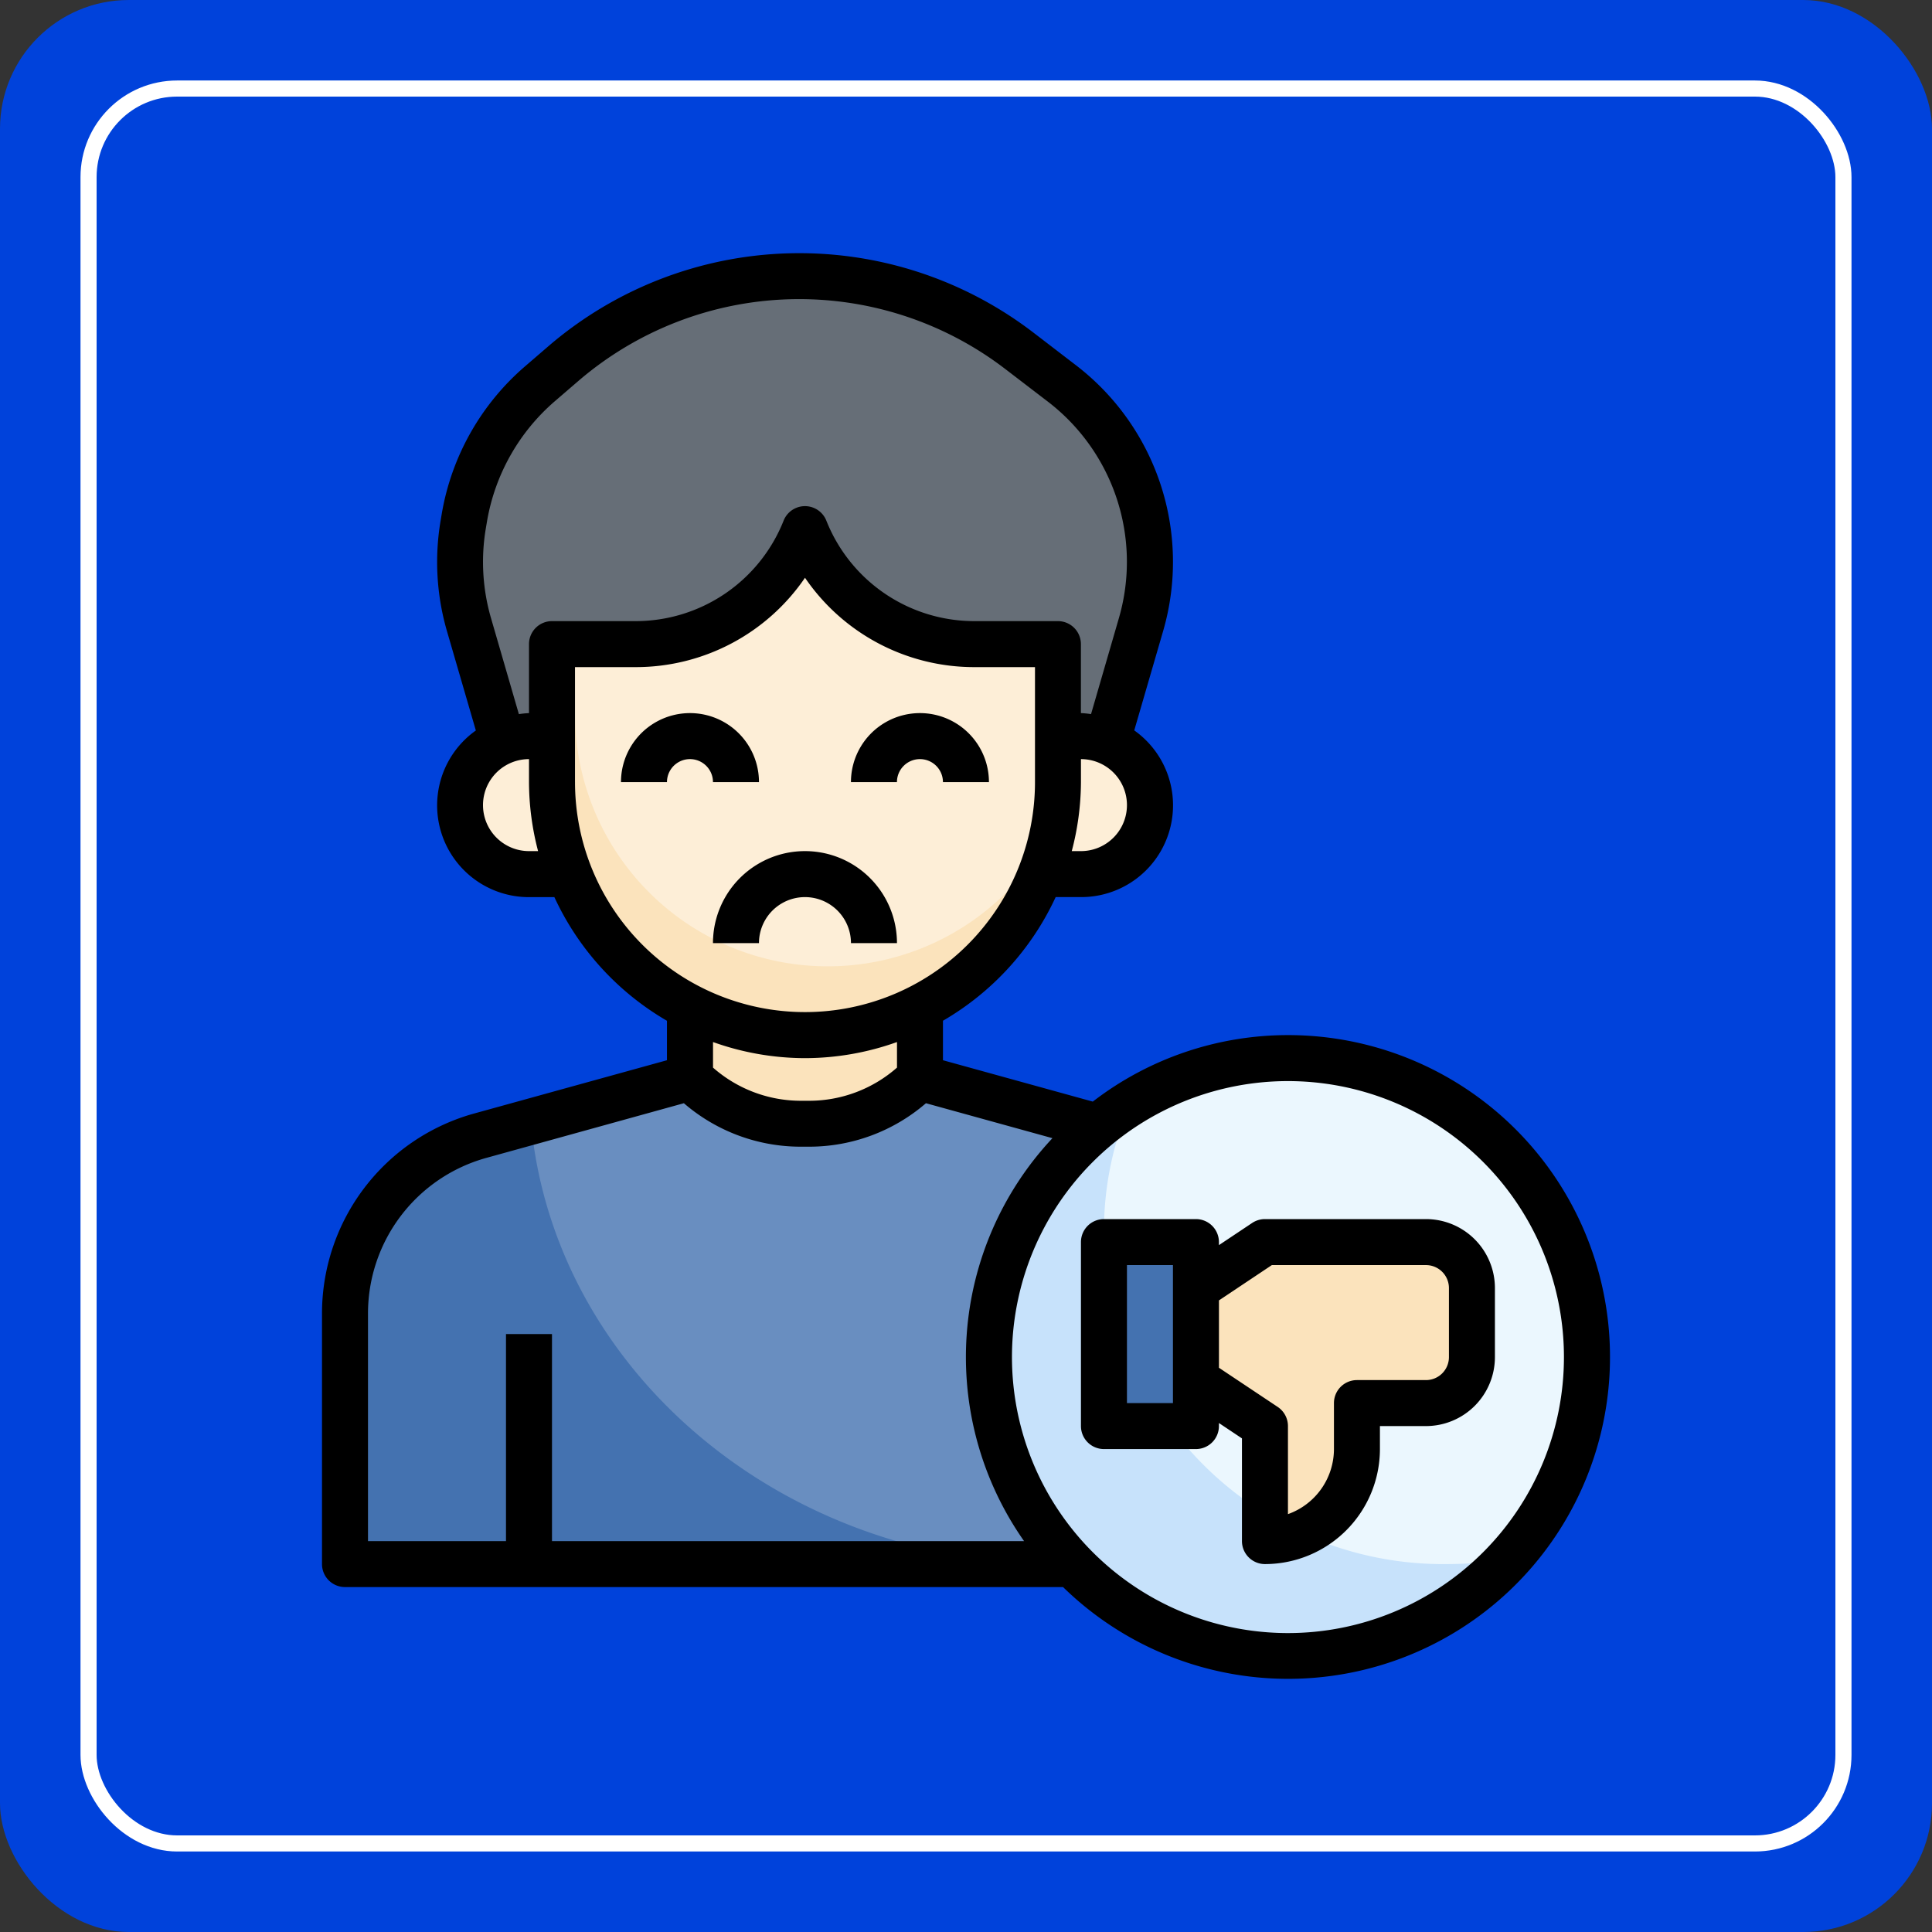 <svg xmlns="http://www.w3.org/2000/svg" width="120" height="120" viewBox="0 0 120 120">
  <rect x="0" y="0" width="120" height="120" fill="#333333" stroke="none"/>
  <g id="Grupo_1114806" data-name="Grupo 1114806" transform="translate(-64 -6445)">
    <rect id="Rectángulo_402033" data-name="Rectángulo 402033" width="120" height="120" rx="8" transform="translate(64 6445)" fill="#0042db"/>
    <g id="Rectángulo_412110" data-name="Rectángulo 412110" transform="translate(69 6450)" fill="none" stroke="#fff" stroke-width="1">
      <rect width="110" height="110" rx="6" stroke="none"/>
      <rect x="0.5" y="0.5" width="109" height="109" rx="5.5" fill="none"/>
    </g>
    <g id="Grupo_1115196" data-name="Grupo 1115196" transform="translate(80 6459.723)">
      <path id="Trazado_938023" data-name="Trazado 938023" d="M53.756,50.681,40.712,47.075V42.7a15.7,15.7,0,0,0,8.571-13.984V20.142H44.119A11.362,11.362,0,0,1,33.57,13a11.362,11.362,0,0,1-10.55,7.142H17.856v8.571A15.7,15.7,0,0,0,26.427,42.7v4.378L13.384,50.681A11.428,11.428,0,0,0,5,61.695V77.282H62.14V61.695a11.428,11.428,0,0,0-8.383-11.013Z" transform="translate(0.428 5.142)" fill="#fbe3bc"/>
      <path id="Trazado_938024" data-name="Trazado 938024" d="M40.712,36.854a9.757,9.757,0,0,1-6.9,2.857h-.491a9.756,9.756,0,0,1-6.9-2.856l-13.045,3.6A11.428,11.428,0,0,0,5,51.473V67.061H62.14V51.473A11.428,11.428,0,0,0,53.757,40.46Z" transform="translate(0.428 15.363)" fill="#4472b0"/>
      <path id="Trazado_938025" data-name="Trazado 938025" d="M58.675,51.473A11.428,11.428,0,0,0,50.292,40.46L37.247,36.854h0a9.757,9.757,0,0,1-6.9,2.857h-.491a9.756,9.756,0,0,1-6.9-2.856l-9.876,2.727C14.49,54.97,28.6,67.061,45.818,67.061H58.675Z" transform="translate(3.894 15.363)" fill="#698ec0"/>
      <circle id="Elipse_13475" data-name="Elipse 13475" cx="18.57" cy="18.57" r="18.57" transform="translate(45.426 50.997)" fill="#c7e2fb"/>
      <path id="Trazado_938026" data-name="Trazado 938026" d="M49.428,36a18.461,18.461,0,0,0-9.808,2.822A20.04,20.04,0,0,0,38,46.714,21.08,21.08,0,0,0,59.427,67.427a22.11,22.11,0,0,0,3.678-.327A18.548,18.548,0,0,0,49.428,36Z" transform="translate(14.569 14.997)" fill="#ebf7fe"/>
      <path id="Trazado_938027" data-name="Trazado 938027" d="M15.714,24.857V22H14.285a4.285,4.285,0,1,0,0,8.571H16.8a15.655,15.655,0,0,1-1.087-5.714Z" transform="translate(2.571 8.998)" fill="#fdeed7"/>
      <path id="Trazado_938028" data-name="Trazado 938028" d="M37.755,22H36.326v2.857a15.655,15.655,0,0,1-1.087,5.714h2.516a4.285,4.285,0,1,0,0-8.571Z" transform="translate(13.386 8.998)" fill="#fdeed7"/>
      <path id="Trazado_938029" data-name="Trazado 938029" d="M47.141,30.57h1.428a4.263,4.263,0,0,1,1.734.373l2-7.314a13.917,13.917,0,0,0,.357-6.2,14.079,14.079,0,0,0-5.337-8.817L44.7,6.6a22.473,22.473,0,0,0-28.251.8l-1.473,1.27a14.042,14.042,0,0,0-4.7,8.3l-.079.459a13.916,13.916,0,0,0,.357,6.2l2.321,7.2a4.25,4.25,0,0,1,1.413-.257h1.428V24.856h5.164a11.362,11.362,0,0,0,10.549-7.142,11.362,11.362,0,0,0,10.55,7.142h5.164Z" transform="translate(2.571 0.428)" fill="#666e77"/>
      <path id="Trazado_938030" data-name="Trazado 938030" d="M29.285,13a11.362,11.362,0,0,1-10.549,7.142H15v4.285a15.7,15.7,0,0,0,29.74,7.055A15.79,15.79,0,0,0,45,28.713V20.142H39.834A11.362,11.362,0,0,1,29.285,13Z" transform="translate(4.713 5.142)" fill="#fdeed7"/>
      <rect id="Rectángulo_412497" data-name="Rectángulo 412497" width="5.714" height="11.428" transform="translate(52.569 62.425)" fill="#4472b0"/>
      <path id="Trazado_938031" data-name="Trazado 938031" d="M42,52.571l4.285,2.857V62.57h0A5.714,5.714,0,0,0,52,56.856V54h4.285a2.857,2.857,0,0,0,2.857-2.857V46.857A2.857,2.857,0,0,0,56.285,44h-10L42,46.857Z" transform="translate(16.283 18.425)" fill="#fbe3bc"/>
      <path id="Trazado_938032" data-name="Trazado 938032" d="M29.571,32.714h2.857a5.714,5.714,0,0,0-11.428,0h2.857a2.857,2.857,0,1,1,5.714,0Z" transform="translate(7.284 11.141)"/>
      <path id="Trazado_938033" data-name="Trazado 938033" d="M25.571,25.285a4.285,4.285,0,0,0-8.571,0h2.857a1.428,1.428,0,0,1,2.857,0Z" transform="translate(5.57 8.57)"/>
      <path id="Trazado_938034" data-name="Trazado 938034" d="M31.285,23.857a1.428,1.428,0,0,1,1.428,1.428h2.857a4.285,4.285,0,0,0-8.571,0h2.857A1.428,1.428,0,0,1,31.285,23.857Z" transform="translate(9.855 8.57)"/>
      <path id="Trazado_938035" data-name="Trazado 938035" d="M58.427,43h-10a1.437,1.437,0,0,0-.793.24l-2.064,1.377v-.189A1.429,1.429,0,0,0,44.142,43H38.428A1.428,1.428,0,0,0,37,44.428V55.856a1.428,1.428,0,0,0,1.428,1.428h5.714a1.429,1.429,0,0,0,1.428-1.428v-.189L47,56.621V63a1.429,1.429,0,0,0,1.428,1.428,7.151,7.151,0,0,0,7.142-7.142V55.856h2.857a4.285,4.285,0,0,0,4.285-4.285V47.285A4.285,4.285,0,0,0,58.427,43ZM42.714,54.428H39.857V45.857h2.857Zm17.142-2.857A1.428,1.428,0,0,1,58.427,53H54.142a1.428,1.428,0,0,0-1.428,1.428v2.857a4.294,4.294,0,0,1-2.857,4.041v-5.47a1.429,1.429,0,0,0-.636-1.189l-3.65-2.433V48.05l3.286-2.193h9.571a1.428,1.428,0,0,1,1.428,1.428Z" transform="translate(14.14 17.997)"/>
      <path id="Trazado_938036" data-name="Trazado 938036" d="M64,49.569A19.863,19.863,0,0,0,51.875,53.7L42.569,51.13V48.677a17.243,17.243,0,0,0,7-7.68H51.14a5.7,5.7,0,0,0,3.31-10.354l1.8-6.191A15.393,15.393,0,0,0,50.762,7.911L48.141,5.9a23.9,23.9,0,0,0-30.051.857l-1.474,1.27a15.516,15.516,0,0,0-5.174,9.142l-.077.459a15.408,15.408,0,0,0,.391,6.831l1.8,6.19A5.7,5.7,0,0,0,16.856,41h1.578a17.243,17.243,0,0,0,6.992,7.68V51.13l-12,3.316A12.892,12.892,0,0,0,4,66.838V82.424a1.428,1.428,0,0,0,1.428,1.428h44.6A19.992,19.992,0,1,0,64,49.569ZM51.14,38.141h-.571a17.045,17.045,0,0,0,.571-4.285V32.427a2.857,2.857,0,0,1,0,5.714ZM14.494,23.659a12.531,12.531,0,0,1-.319-5.56l.077-.457a12.665,12.665,0,0,1,4.221-7.454l1.474-1.269A21.043,21.043,0,0,1,46.4,8.167l2.628,2.013A12.539,12.539,0,0,1,53.5,23.657l-1.734,5.975a5.677,5.677,0,0,0-.629-.063V25.284a1.428,1.428,0,0,0-1.428-1.428H44.548a9.888,9.888,0,0,1-9.224-6.245,1.428,1.428,0,0,0-2.651,0,9.888,9.888,0,0,1-9.224,6.245H18.285a1.428,1.428,0,0,0-1.428,1.428V29.57a5.676,5.676,0,0,0-.629.063Zm2.363,14.482a2.857,2.857,0,1,1,0-5.714v1.428a17.045,17.045,0,0,0,.564,4.285Zm2.857-4.285V26.713h3.736A12.722,12.722,0,0,0,34,21.163a12.722,12.722,0,0,0,10.549,5.55h3.736v7.142a14.285,14.285,0,0,1-28.57,0ZM34,51a17.03,17.03,0,0,0,5.714-1v1.588a8.261,8.261,0,0,1-5.468,2.06h-.491a8.258,8.258,0,0,1-5.468-2.06V50A17.03,17.03,0,0,0,34,51ZM6.857,66.838A10.027,10.027,0,0,1,14.192,57.2l12.285-3.4a11.1,11.1,0,0,0,7.272,2.7h.491a11.1,11.1,0,0,0,7.272-2.7l7.857,2.171A19.888,19.888,0,0,0,47.608,81H18.285V68.139H15.428V81H6.857ZM64,86.71A17.142,17.142,0,1,1,81.139,69.568,17.142,17.142,0,0,1,64,86.71Z" transform="translate(0 0)"/>
    </g>
  </g>
</svg>

